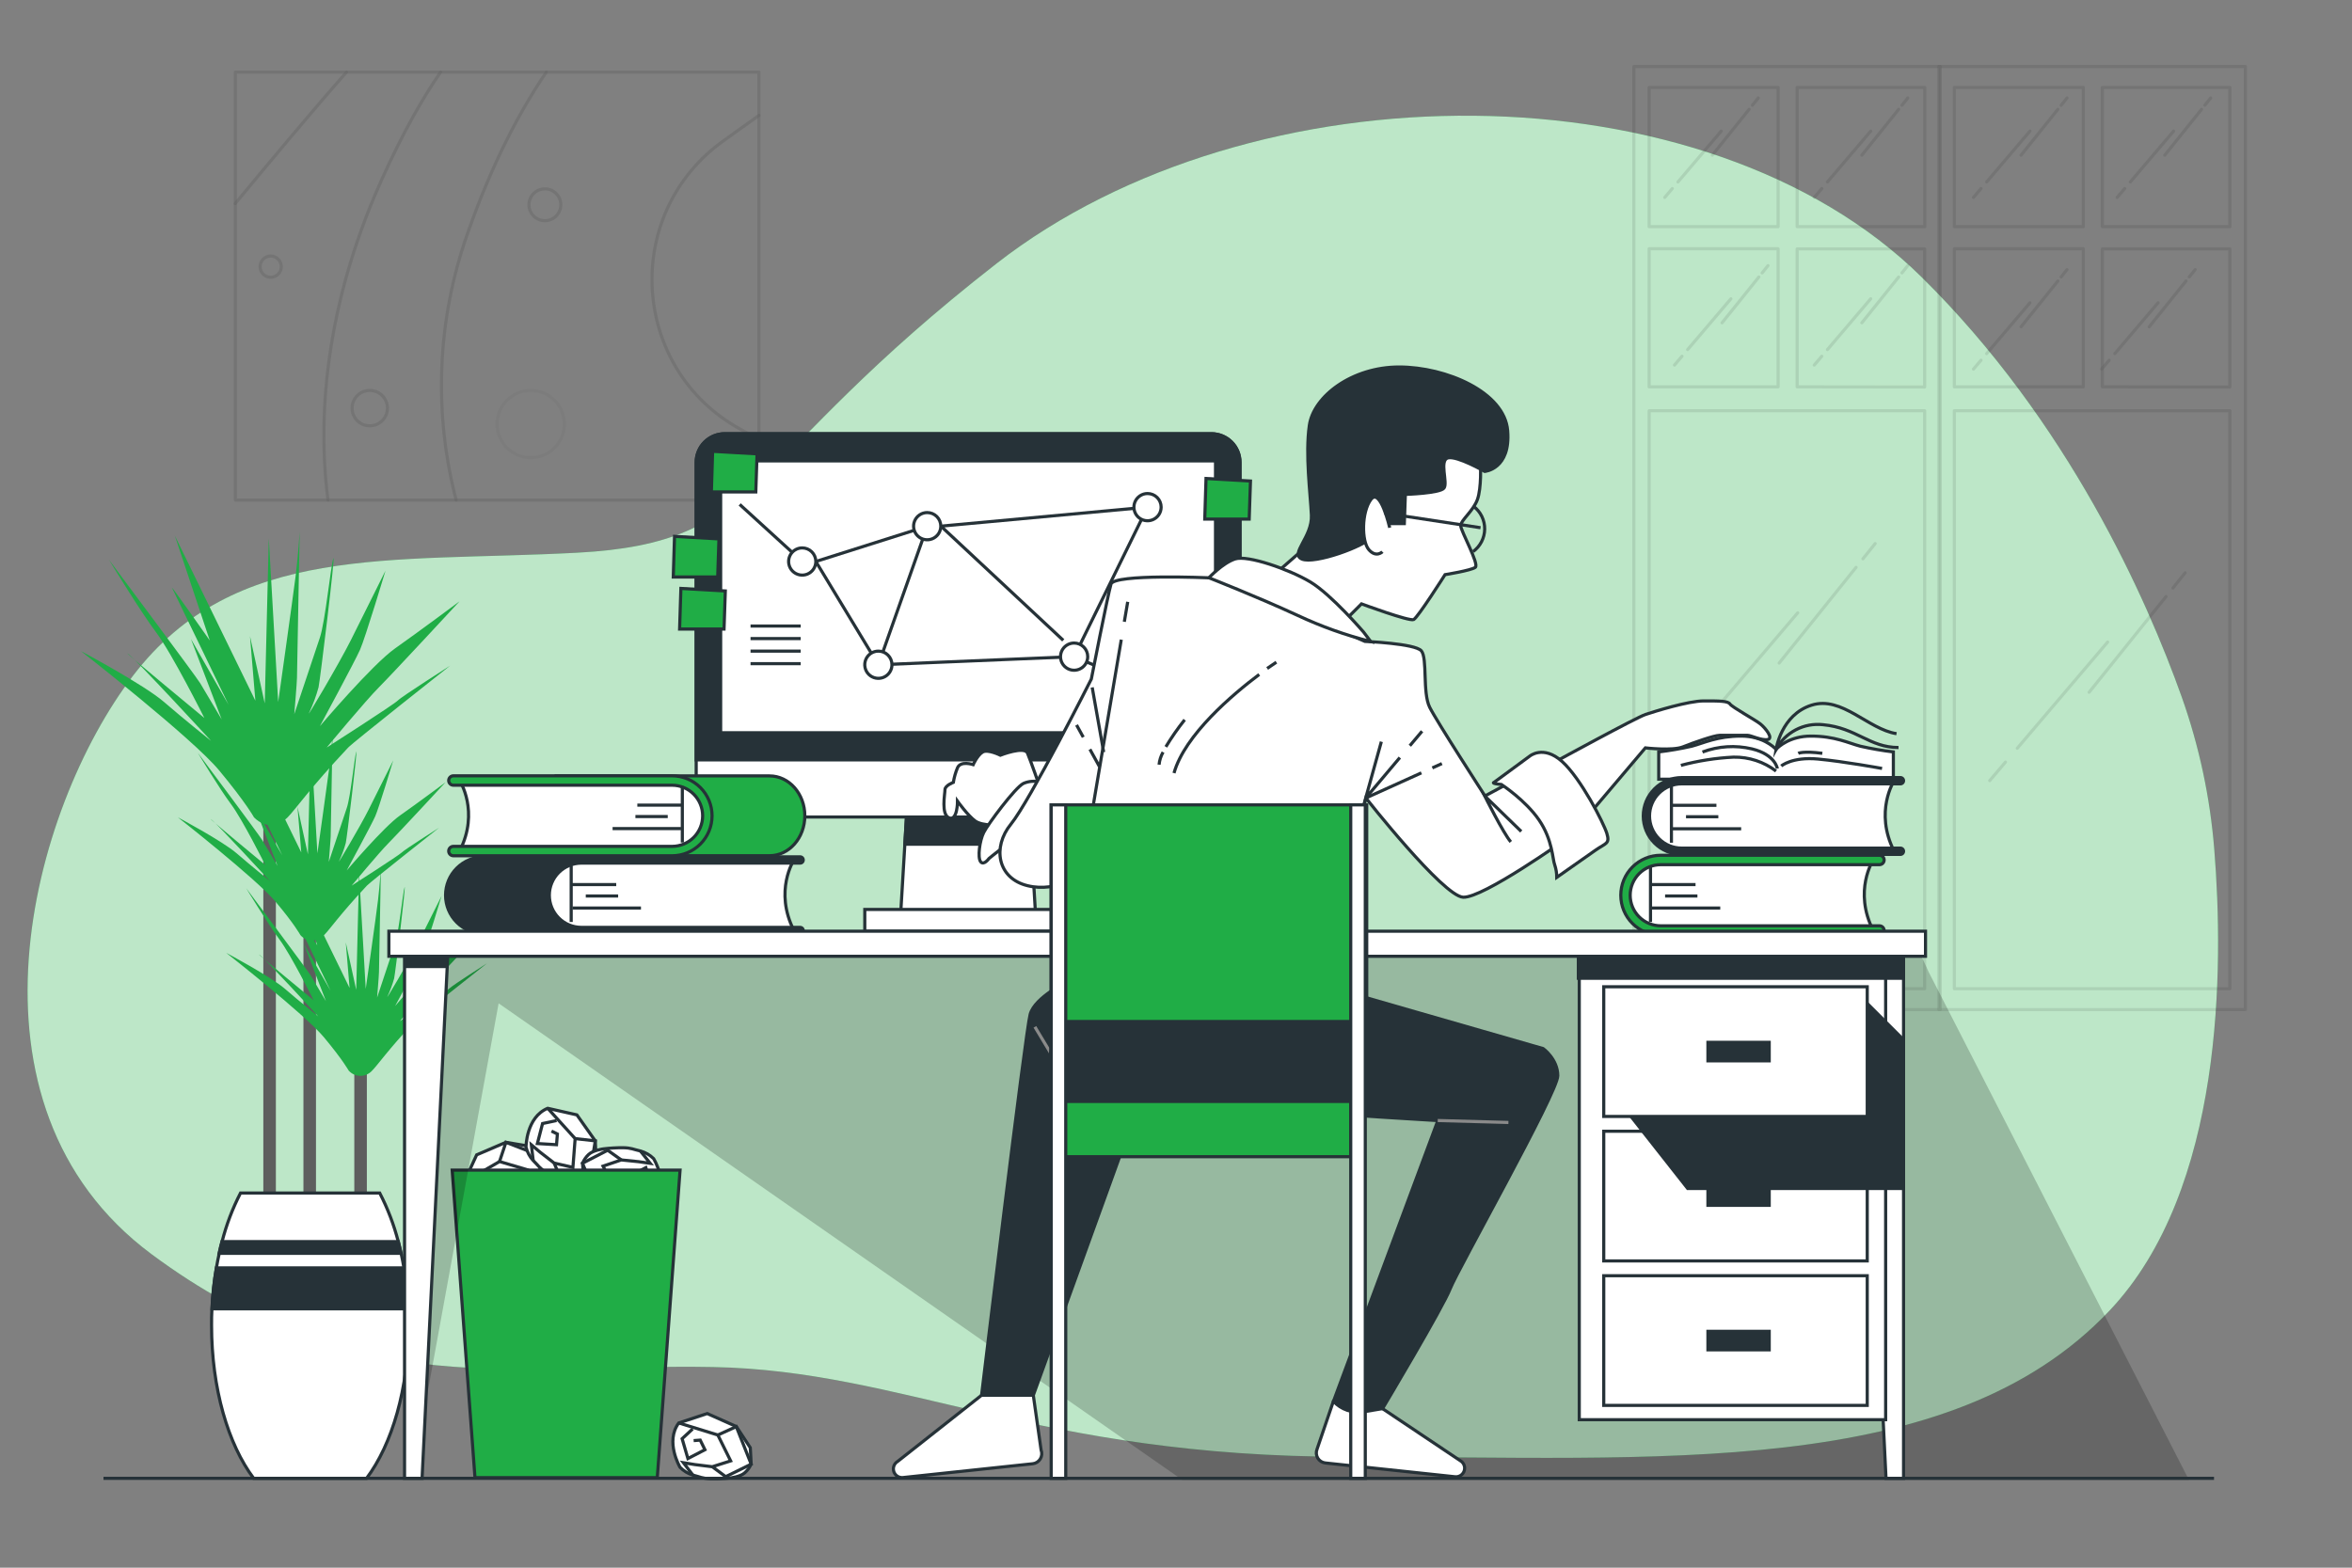 <svg width="750" height="500" viewBox="0 0 750 500" fill="none" xmlns="http://www.w3.org/2000/svg">
<rect x="0" y="0" width="750" height="500" fill="#808080" stroke="none"/>
<path d="M706.09 271C704.77 254.397 701.283 238.039 695.72 222.34C684.54 190.96 659.55 134.47 612.72 88.34C543.89 20.48 399.35 20.48 317.72 84.09C236.09 147.7 244 173.11 184 176.29C124 179.47 74.86 173.11 42.41 215.52C9.96 257.93 -15.76 352.39 48.31 400C112.38 447.61 166.23 434.85 227.31 436C288.39 437.15 330.56 464.63 429.87 464.63C529.18 464.63 621.56 472.08 672.69 418C709.17 379.44 709.11 308.49 706.09 271Z" fill="#20AD46"/>
<path opacity="0.7" d="M706.09 271C704.77 254.397 701.283 238.039 695.72 222.34C684.54 190.96 659.55 134.47 612.72 88.34C543.89 20.48 399.35 20.48 317.72 84.09C236.09 147.7 244 173.11 184 176.29C124 179.47 74.86 173.11 42.41 215.52C9.96 257.93 -15.76 352.39 48.31 400C112.38 447.61 166.23 434.85 227.31 436C288.39 437.15 330.56 464.63 429.87 464.63C529.18 464.63 621.56 472.08 672.69 418C709.17 379.44 709.11 308.49 706.09 271Z" fill="white"/>
<g opacity="0.3">
<path opacity="0.3" d="M521 21.21V322H618.7V21.21H521ZM613.78 27.9V72.29H573.07V27.9H613.78ZM567 27.9V72.29H525.87V27.9H567ZM525.87 79.33H567V123.38H525.87V79.33ZM613.73 315.33H525.87V131H613.73V315.33ZM573.07 123.38V79.38H613.73V123.43L573.07 123.38Z" stroke="black" stroke-linecap="round" stroke-linejoin="round"/>
<path opacity="0.3" d="M618.27 21.21V322H716V21.21H618.27ZM711.06 27.9V72.29H670.39V27.9H711.06ZM664.32 27.9V72.29H623.19V27.9H664.32ZM623.19 79.33H664.32V123.38H623.19V79.33ZM711.06 315.33H623.19V131H711.06V315.33ZM670.39 123.38V79.38H711.06V123.43L670.39 123.38Z" stroke="black" stroke-linecap="round" stroke-linejoin="round"/>
<path opacity="0.3" d="M591.86 180.95L567.33 211.48" stroke="black" stroke-linecap="round" stroke-linejoin="round"/>
<path opacity="0.3" d="M597.95 173.37L594.05 178.22" stroke="black" stroke-linecap="round" stroke-linejoin="round"/>
<path opacity="0.3" d="M540.66 233.74L535.64 239.65" stroke="black" stroke-linecap="round" stroke-linejoin="round"/>
<path opacity="0.3" d="M573.24 195.46L544.42 229.32" stroke="black" stroke-linecap="round" stroke-linejoin="round"/>
<path opacity="0.3" d="M690.7 190.27L666.17 220.8" stroke="black" stroke-linecap="round" stroke-linejoin="round"/>
<path opacity="0.3" d="M696.79 182.69L692.89 187.55" stroke="black" stroke-linecap="round" stroke-linejoin="round"/>
<path opacity="0.3" d="M639.5 243.06L634.48 248.97" stroke="black" stroke-linecap="round" stroke-linejoin="round"/>
<path opacity="0.3" d="M672.08 204.78L643.26 238.65" stroke="black" stroke-linecap="round" stroke-linejoin="round"/>
<path opacity="0.3" d="M702.03 34.87L690.29 49.49" stroke="black" stroke-linecap="round" stroke-linejoin="round"/>
<path opacity="0.3" d="M704.94 31.25L703.07 33.57" stroke="black" stroke-linecap="round" stroke-linejoin="round"/>
<path opacity="0.3" d="M677.52 60.14L675.12 62.97" stroke="black" stroke-linecap="round" stroke-linejoin="round"/>
<path opacity="0.3" d="M693.11 41.82L679.32 58.03" stroke="black" stroke-linecap="round" stroke-linejoin="round"/>
<path opacity="0.3" d="M656.21 34.87L644.47 49.49" stroke="black" stroke-linecap="round" stroke-linejoin="round"/>
<path opacity="0.3" d="M659.12 31.25L657.26 33.57" stroke="black" stroke-linecap="round" stroke-linejoin="round"/>
<path opacity="0.3" d="M631.7 60.14L629.3 62.97" stroke="black" stroke-linecap="round" stroke-linejoin="round"/>
<path opacity="0.3" d="M647.3 41.82L633.5 58.03" stroke="black" stroke-linecap="round" stroke-linejoin="round"/>
<path opacity="0.3" d="M656.21 89.62L644.47 104.23" stroke="black" stroke-linecap="round" stroke-linejoin="round"/>
<path opacity="0.3" d="M659.12 85.99L657.26 88.32" stroke="black" stroke-linecap="round" stroke-linejoin="round"/>
<path opacity="0.3" d="M631.7 114.89L629.3 117.72" stroke="black" stroke-linecap="round" stroke-linejoin="round"/>
<path opacity="0.3" d="M647.3 96.57L633.5 112.78" stroke="black" stroke-linecap="round" stroke-linejoin="round"/>
<path opacity="0.3" d="M697.07 89.62L685.33 104.23" stroke="black" stroke-linecap="round" stroke-linejoin="round"/>
<path opacity="0.3" d="M699.99 85.99L698.12 88.32" stroke="black" stroke-linecap="round" stroke-linejoin="round"/>
<path opacity="0.3" d="M672.57 114.89L670.16 117.72" stroke="black" stroke-linecap="round" stroke-linejoin="round"/>
<path opacity="0.3" d="M688.16 96.57L674.37 112.78" stroke="black" stroke-linecap="round" stroke-linejoin="round"/>
<path opacity="0.3" d="M605.44 34.87L593.7 49.49" stroke="black" stroke-linecap="round" stroke-linejoin="round"/>
<path opacity="0.3" d="M608.35 31.25L606.49 33.57" stroke="black" stroke-linecap="round" stroke-linejoin="round"/>
<path opacity="0.3" d="M580.93 60.14L578.53 62.97" stroke="black" stroke-linecap="round" stroke-linejoin="round"/>
<path opacity="0.3" d="M596.53 41.82L582.73 58.03" stroke="black" stroke-linecap="round" stroke-linejoin="round"/>
<path opacity="0.3" d="M605.44 88.35L593.7 102.96" stroke="black" stroke-linecap="round" stroke-linejoin="round"/>
<path opacity="0.3" d="M608.35 84.72L606.49 87.04" stroke="black" stroke-linecap="round" stroke-linejoin="round"/>
<path opacity="0.3" d="M580.93 113.62L578.53 116.44" stroke="black" stroke-linecap="round" stroke-linejoin="round"/>
<path opacity="0.3" d="M596.53 95.29L582.73 111.5" stroke="black" stroke-linecap="round" stroke-linejoin="round"/>
<path opacity="0.3" d="M560.86 88.35L549.12 102.96" stroke="black" stroke-linecap="round" stroke-linejoin="round"/>
<path opacity="0.3" d="M563.77 84.72L561.91 87.04" stroke="black" stroke-linecap="round" stroke-linejoin="round"/>
<path opacity="0.3" d="M536.35 113.62L533.95 116.44" stroke="black" stroke-linecap="round" stroke-linejoin="round"/>
<path opacity="0.3" d="M551.95 95.29L538.15 111.5" stroke="black" stroke-linecap="round" stroke-linejoin="round"/>
<path opacity="0.3" d="M557.76 34.87L546.02 49.49" stroke="black" stroke-linecap="round" stroke-linejoin="round"/>
<path opacity="0.3" d="M560.68 31.25L558.81 33.57" stroke="black" stroke-linecap="round" stroke-linejoin="round"/>
<path opacity="0.3" d="M533.26 60.14L530.85 62.97" stroke="black" stroke-linecap="round" stroke-linejoin="round"/>
<path opacity="0.3" d="M548.85 41.82L535.06 58.03" stroke="black" stroke-linecap="round" stroke-linejoin="round"/>
</g>
<g opacity="0.3">
<path opacity="0.3" d="M242 23H75.04V159.5H242V23Z" stroke="black" stroke-linecap="round" stroke-linejoin="round"/>
<g opacity="0.3">
<path opacity="0.3" d="M169.24 145.97C175.161 145.97 179.96 141.171 179.96 135.25C179.96 129.33 175.161 124.53 169.24 124.53C163.32 124.53 158.52 129.33 158.52 135.25C158.52 141.171 163.32 145.97 169.24 145.97Z" stroke="black" stroke-linecap="round" stroke-linejoin="round"/>
</g>
<path opacity="0.3" d="M178.83 65.3C178.832 66.305 178.536 67.288 177.979 68.125C177.422 68.962 176.629 69.614 175.701 70C174.773 70.386 173.751 70.489 172.765 70.294C171.779 70.099 170.873 69.616 170.161 68.906C169.45 68.196 168.965 67.29 168.768 66.305C168.571 65.319 168.671 64.297 169.056 63.368C169.44 62.439 170.091 61.645 170.927 61.087C171.762 60.528 172.745 60.23 173.75 60.23C175.095 60.23 176.386 60.764 177.338 61.714C178.291 62.665 178.827 63.954 178.83 65.3V65.3Z" stroke="black" stroke-linecap="round" stroke-linejoin="round"/>
<path opacity="0.3" d="M86.32 88.43C88.187 88.43 89.7 86.917 89.7 85.05C89.7 83.183 88.187 81.67 86.32 81.67C84.453 81.67 82.94 83.183 82.94 85.05C82.94 86.917 84.453 88.43 86.32 88.43Z" stroke="black" stroke-linecap="round" stroke-linejoin="round"/>
<path opacity="0.3" d="M117.91 135.81C121.025 135.81 123.55 133.285 123.55 130.17C123.55 127.055 121.025 124.53 117.91 124.53C114.795 124.53 112.27 127.055 112.27 130.17C112.27 133.285 114.795 135.81 117.91 135.81Z" stroke="black" stroke-linecap="round" stroke-linejoin="round"/>
<path opacity="0.3" d="M242 140.15L236.14 136.93C200.94 117.59 198.08 68.1 230.82 44.82L242 36.82" stroke="black" stroke-linecap="round" stroke-linejoin="round"/>
<path opacity="0.3" d="M145.46 159.5C138.146 131.409 139.417 101.771 149.11 74.41C156.94 52 165.84 35.3 174.22 23" stroke="black" stroke-linecap="round" stroke-linejoin="round"/>
<path opacity="0.3" d="M104.59 159.5C101.91 139.25 101.53 102.13 121.72 57.29C128.32 42.61 134.65 31.47 140.49 23" stroke="black" stroke-linecap="round" stroke-linejoin="round"/>
<path opacity="0.3" d="M75 64.94C85 52.85 98.79 36.29 110.5 23" stroke="black" stroke-linecap="round" stroke-linejoin="round"/>
</g>
<path d="M98.76 386.64V283.81" stroke="#5E5E5E" stroke-width="4" stroke-miterlimit="10"/>
<path d="M85.97 388.71V246.7" stroke="#5E5E5E" stroke-width="4" stroke-miterlimit="10"/>
<path d="M114.98 389.41V339.53" stroke="#5E5E5E" stroke-width="4" stroke-miterlimit="10"/>
<path d="M81 260.7C81 260.7 78.43 256 69.87 245.7C61.31 235.4 25.8 207.65 25.8 207.65C25.8 207.65 45.91 218.35 52.33 223.91C58.75 229.47 67.33 236.32 67.33 236.32C67.33 236.32 43.33 210.22 40.8 208.5C38.27 206.78 65.17 229 65.17 229C65.17 229 54.9 208.5 49.76 201.66C44.62 194.82 34.76 178.55 34.76 178.55C34.76 178.55 62.57 215.78 63.85 217.92C65.13 220.06 70.7 229.47 70.7 229.47L60.89 203.8L72.89 224.8C72.89 224.8 55.77 189.29 54.89 187.58C54.01 185.87 66.89 204.27 66.89 204.27L55.75 170.85L81.43 223.48L79.72 202.94L84.42 224.34L85.71 171.71L88.71 223.91C88.71 223.91 93.42 190.53 94.27 183.69C95.12 176.85 95.56 169.57 95.56 169.57C95.56 169.57 94.7 214.92 94.7 216.21C94.7 217.5 93.84 227.76 93.84 227.76L102 203.37C103.72 198.24 105.43 180.69 106.28 178.13C107.13 175.57 102 217.49 101.58 219.2C100.819 221.992 99.815 224.712 98.58 227.33C97.3 229.9 107.99 211.93 111.85 204.23L122.93 182C122.93 182 116.51 203.39 114.8 207.24C113.09 211.09 102 231.61 102 231.61C102 231.61 118.69 211.93 126 206.79C133.31 201.65 146.54 191.79 146.54 191.79C146.54 191.79 125.15 214.89 120.87 219.17C116.59 223.45 104.18 238.42 104.18 238.42C104.18 238.42 125.58 224.73 126.86 223.42C128.14 222.11 143.55 212.3 143.55 212.3C143.55 212.3 112.41 236.89 111 238.45C98.54 251.72 94.26 258.14 91.7 260.7C89.14 263.26 84.85 264.55 81 260.7Z" fill="#20AD46"/>
<path d="M95.77 298.21C95.77 298.21 94 294.88 87.9 287.62C81.8 280.36 56.72 260.68 56.72 260.68C56.72 260.68 70.95 268.25 75.49 272.18C80.03 276.11 86.08 281 86.08 281C86.08 281 69.08 262.54 67.32 261.33C65.56 260.12 84.57 275.86 84.57 275.86C84.57 275.86 77.3 261.33 73.67 256.49C70.04 251.65 63.08 240.1 63.08 240.1C63.08 240.1 82.75 266.43 83.66 268C84.57 269.57 88.5 276.17 88.5 276.17L81.5 258.01L90 272.79C90 272.79 77.91 247.67 77.3 246.46C76.69 245.25 85.78 258.26 85.78 258.26L77.91 234.66L96.07 271.88L94.86 257.35L98.19 272.49L99.09 235.26L101.21 272.18C101.21 272.18 104.54 248.58 105.15 243.74C105.76 238.9 106.06 233.74 106.06 233.74C106.06 233.74 105.45 265.82 105.45 266.74C105.45 267.66 104.84 274.91 104.84 274.91L110.59 257.66C111.81 254.03 113.02 241.66 113.59 239.8C114.16 237.94 110.59 267.64 110.26 268.86C109.726 270.836 109.016 272.76 108.14 274.61C107.24 276.42 114.8 263.71 117.53 258.26L125.39 242.53C125.39 242.53 120.85 257.66 119.64 260.38C118.43 263.1 110.56 277.63 110.56 277.63C110.56 277.63 122.37 263.71 127.56 260.08C132.75 256.45 142.09 249.49 142.09 249.49C142.09 249.49 126.96 265.83 123.93 268.86C120.9 271.89 112.13 282.47 112.13 282.47C112.13 282.47 127.26 272.79 128.13 271.88C129 270.97 140 264 140 264C140 264 118 281.36 117 282.46C108.22 291.85 105.2 296.39 103.38 298.2C102.911 298.751 102.329 299.194 101.672 299.498C101.016 299.802 100.301 299.96 99.577 299.961C98.854 299.962 98.139 299.806 97.481 299.504C96.824 299.201 96.24 298.76 95.77 298.21V298.21Z" fill="#20AD46"/>
<path d="M111.17 341.43C111.17 341.43 109.35 338.1 103.3 330.83C97.25 323.56 72.13 303.9 72.13 303.9C72.13 303.9 86.35 311.46 90.89 315.4C95.43 319.34 101.48 324.18 101.48 324.18C101.48 324.18 84.54 305.71 82.72 304.5C80.9 303.29 100 319 100 319C100 319 92.74 304.47 89.11 299.63C85.48 294.79 78.51 283.29 78.51 283.29C78.51 283.29 98.18 309.62 99.09 311.13C100 312.64 103.93 319.3 103.93 319.3L96.93 301.14L105.42 316C105.42 316 93.31 290.88 92.71 289.67C92.11 288.46 101.18 301.48 101.18 301.48L93.31 277.87L111.47 315.1L110.26 300.57L113.59 315.7L114.5 278.48L116.62 315.4C116.62 315.4 120 291.79 120.55 287C121.1 282.21 121.46 277 121.46 277C121.46 277 120.85 309.08 120.85 310C120.85 310.92 120.25 318.17 120.25 318.17L126 300.87C127.21 297.24 128.42 284.87 129 283.02C129.58 281.17 126 310.86 125.68 312.07C125.137 314.043 124.428 315.967 123.56 317.82C122.65 319.64 130.22 306.93 132.94 301.48C135.66 296.03 140.81 285.74 140.81 285.74C140.81 285.74 136.27 300.87 135.06 303.6C133.85 306.33 126 320.85 126 320.85C126 320.85 137.8 306.93 142.95 303.29C148.1 299.65 157.47 292.7 157.47 292.7C157.47 292.7 142.34 309 139.31 312.07C136.28 315.14 127.51 325.69 127.51 325.69C127.51 325.69 142.64 316 143.51 315.1C144.38 314.2 155.31 307.23 155.31 307.23C155.31 307.23 133.31 324.58 132.31 325.69C123.54 335.07 120.51 339.61 118.69 341.43C118.221 341.965 117.643 342.394 116.994 342.688C116.346 342.982 115.642 343.134 114.93 343.134C114.218 343.134 113.514 342.982 112.866 342.688C112.218 342.394 111.639 341.965 111.17 341.43V341.43Z" fill="#20AD46"/>
<path d="M130.32 422.69C130.32 442.89 125.01 460.69 116.89 471.5H80.89C72.78 460.73 67.46 442.89 67.46 422.69C67.46 420.92 67.46 419.17 67.58 417.45C67.788 413.075 68.262 408.717 69 404.4C69.27 402.82 69.57 401.26 69.91 399.74C70.19 398.47 70.48 397.24 70.81 396.01C72.179 390.633 74.155 385.43 76.7 380.5H121.08C123.631 385.427 125.617 390.627 127 396C127.33 397.23 127.63 398.46 127.91 399.73C128.24 401.25 128.54 402.81 128.81 404.39C129.538 408.708 130.002 413.066 130.2 417.44C130.28 419.17 130.32 420.92 130.32 422.69Z" fill="white" stroke="#263238" stroke-miterlimit="10"/>
<path d="M127 396H70.77C70.44 397.23 70.15 398.46 69.87 399.73H127.87C127.63 398.47 127.33 397.24 127 396ZM128.81 404.39H69C68.272 408.708 67.808 413.066 67.61 417.44H130.2C130.002 413.069 129.538 408.714 128.81 404.4V404.39Z" fill="#263238" stroke="#263238" stroke-miterlimit="10"/>
<path d="M148 377L152 368.33L161.33 364.33L169.33 365.67L173.33 369C173.789 370.049 174.018 371.185 174 372.33C174 374.33 172 377 172 377C170.762 378.636 169.426 380.195 168 381.67C166 383.67 165.33 383.67 163.33 385C161.917 385.837 160.312 386.295 158.67 386.33C158.67 386.33 149.33 384.33 148 377Z" fill="white" stroke="#263238" stroke-miterlimit="10"/>
<path d="M148 377L159.29 370.46L168.12 373.08L165.5 378.64L161.25 382.24L158.31 384.53L163.33 385" stroke="#263238" stroke-miterlimit="10"/>
<path d="M159.29 370.46L161.33 364.33L173.33 369L170.74 377.66L165.5 378.64" stroke="#263238" stroke-miterlimit="10"/>
<path d="M152.41 375.04V379.63L158.31 382.57L159.94 376.68L156.67 375.7L155.36 377.33" stroke="#263238" stroke-miterlimit="10"/>
<path d="M174.65 353.48L183.96 355.58L189.82 363.87L190.19 371.97L187.77 376.58C186.836 377.244 185.773 377.704 184.65 377.93C182.65 378.35 179.65 376.93 179.65 376.93C177.792 376.06 175.989 375.078 174.25 373.99C171.87 372.45 171.73 371.8 170.01 370.13C168.895 368.919 168.11 367.442 167.73 365.84C167.73 365.84 167.76 356.31 174.65 353.48Z" fill="white" stroke="#263238" stroke-miterlimit="10"/>
<path d="M174.65 353.48L183.4 363.15L182.69 372.34L176.7 370.94L172.29 367.53L169.44 365.13L170.03 370.14" stroke="#263238" stroke-miterlimit="10"/>
<path d="M183.4 363.15L189.82 363.87L187.77 376.58L178.76 375.86L176.7 370.94" stroke="#263238" stroke-miterlimit="10"/>
<path d="M177.49 357.39L173.01 358.34L171.36 364.72L177.46 365.09L177.74 361.68L175.86 360.75" stroke="#263238" stroke-miterlimit="10"/>
<path d="M216.44 453.84L225.51 450.84L234.79 454.97L239.25 461.74L239.53 466.94C239.066 467.991 238.384 468.932 237.53 469.7C236.07 471.06 232.75 471.4 232.75 471.4C230.71 471.605 228.66 471.685 226.61 471.64C223.78 471.53 223.33 471.05 220.99 470.48C219.415 470.011 217.986 469.147 216.84 467.97C216.84 467.97 212 459.8 216.44 453.84Z" fill="white" stroke="#263238" stroke-miterlimit="10"/>
<path d="M216.44 453.84L228.9 457.68L232.99 465.94L227.13 467.8L221.6 467.12L217.92 466.52L220.99 470.52" stroke="#263238" stroke-miterlimit="10"/>
<path d="M228.9 457.68L234.79 455.01L239.53 466.98L231.41 470.97L227.13 467.8" stroke="#263238" stroke-miterlimit="10"/>
<path d="M220.87 455.75L217.51 458.86L219.36 465.19L224.79 462.38L223.28 459.31L221.19 459.47" stroke="#263238" stroke-miterlimit="10"/>
<path d="M209.09 383.69L200.09 386.83L190.73 382.89L186.14 376.2L185.76 371.01C186.199 369.954 186.857 369.003 187.69 368.22C189.13 366.83 192.44 366.42 192.44 366.42C194.477 366.172 196.528 366.049 198.58 366.05C201.41 366.1 201.87 366.58 204.22 367.1C205.805 367.536 207.252 368.373 208.42 369.53C208.42 369.53 213.44 377.63 209.09 383.69Z" fill="white" stroke="#263238" stroke-miterlimit="10"/>
<path d="M209.09 383.69L196.54 380.1L192.29 371.93L198.12 369.95L203.66 370.51L207.35 371.04L204.2 367.1" stroke="#263238" stroke-miterlimit="10"/>
<path d="M196.54 380.1L190.71 382.89L185.74 371.01L193.77 366.86L198.12 369.95" stroke="#263238" stroke-miterlimit="10"/>
<path d="M204.61 381.87L207.91 378.69L205.94 372.4L200.56 375.31L202.13 378.35L204.22 378.16" stroke="#263238" stroke-miterlimit="10"/>
<path d="M216.86 373.2H144.19L151.46 471.29H209.59L216.86 373.2Z" fill="#20AD46" stroke="#263238" stroke-miterlimit="10"/>
<path d="M330.38 294.39H287.03L288.54 269.25L289.63 251.05H327.77L328.87 269.25L330.38 294.39Z" fill="white" stroke="#263238" stroke-miterlimit="10"/>
<path d="M328.87 269.25H288.54L289.63 251.05H327.77L328.87 269.25Z" fill="#263238" stroke="#263238" stroke-miterlimit="10"/>
<path d="M341.65 290.06H275.76V297H341.65V290.06Z" fill="white" stroke="#263238" stroke-miterlimit="10"/>
<path d="M231.1 138.33H386.3C388.713 138.33 391.028 139.289 392.735 140.995C394.441 142.702 395.4 145.017 395.4 147.43V252.78C395.4 254.849 394.578 256.833 393.115 258.295C391.653 259.758 389.669 260.58 387.6 260.58H229.8C227.731 260.58 225.747 259.758 224.285 258.295C222.822 256.833 222 254.849 222 252.78V147.44C221.999 146.244 222.233 145.06 222.69 143.955C223.147 142.849 223.817 141.845 224.662 140.999C225.507 140.153 226.511 139.482 227.615 139.024C228.72 138.566 229.904 138.33 231.1 138.33V138.33Z" fill="white" stroke="#263238" stroke-miterlimit="10"/>
<path d="M231.1 138.33H386.3C388.713 138.33 391.028 139.289 392.735 140.995C394.441 142.702 395.4 145.017 395.4 147.43V242.37H222V147.44C221.999 146.244 222.233 145.06 222.69 143.955C223.147 142.849 223.817 141.845 224.662 140.999C225.507 140.153 226.511 139.482 227.615 139.024C228.72 138.566 229.904 138.33 231.1 138.33V138.33Z" fill="#263238" stroke="#263238" stroke-miterlimit="10"/>
<path d="M387.6 147H229.8V233.7H387.6V147Z" fill="white" stroke="#263238" stroke-miterlimit="10"/>
<path d="M239.33 199.67H255.33" stroke="#263238" stroke-miterlimit="10"/>
<path d="M239.33 203.67H255.33" stroke="#263238" stroke-miterlimit="10"/>
<path d="M239.33 207.67H255.33" stroke="#263238" stroke-miterlimit="10"/>
<path d="M239.33 211.67H255.33" stroke="#263238" stroke-miterlimit="10"/>
<path d="M255.81 179.08L235.87 160.88" stroke="#263238" stroke-miterlimit="10"/>
<path d="M280.09 212.03L260.15 179.08L295.7 167.81L280.09 212.03ZM280.09 212.03L342.52 209.43L365.93 161.74L300.03 167.81L339.05 204.23" stroke="#263238" stroke-miterlimit="10"/>
<path d="M342.52 209.43L377.2 224.17" stroke="#263238" stroke-miterlimit="10"/>
<path d="M260.15 179.08C260.152 179.939 259.899 180.779 259.423 181.494C258.947 182.209 258.27 182.767 257.478 183.097C256.685 183.427 255.812 183.514 254.969 183.348C254.127 183.181 253.352 182.769 252.744 182.162C252.136 181.556 251.722 180.783 251.554 179.94C251.386 179.098 251.471 178.225 251.799 177.431C252.127 176.638 252.684 175.959 253.398 175.482C254.111 175.005 254.951 174.75 255.81 174.75C256.959 174.75 258.061 175.206 258.875 176.018C259.689 176.829 260.147 177.931 260.15 179.08V179.08Z" fill="white" stroke="#263238" stroke-miterlimit="10"/>
<path d="M346.85 209.43C346.85 210.289 346.595 211.128 346.118 211.842C345.64 212.556 344.962 213.112 344.168 213.441C343.375 213.769 342.502 213.854 341.66 213.686C340.817 213.518 340.044 213.103 339.438 212.495C338.831 211.887 338.418 211.113 338.252 210.271C338.086 209.428 338.173 208.555 338.503 207.762C338.833 206.969 339.391 206.292 340.106 205.817C340.821 205.341 341.661 205.088 342.52 205.09C343.669 205.093 344.771 205.551 345.582 206.365C346.394 207.178 346.85 208.281 346.85 209.43Z" fill="white" stroke="#263238" stroke-miterlimit="10"/>
<path d="M300 167.81C300.002 168.669 299.749 169.51 299.273 170.225C298.796 170.94 298.119 171.498 297.325 171.828C296.532 172.157 295.658 172.244 294.816 172.077C293.973 171.91 293.199 171.496 292.591 170.889C291.983 170.281 291.57 169.507 291.403 168.664C291.236 167.821 291.322 166.948 291.652 166.155C291.982 165.361 292.54 164.683 293.255 164.207C293.97 163.731 294.811 163.478 295.67 163.48C296.818 163.48 297.92 163.936 298.732 164.748C299.544 165.56 300 166.662 300 167.81Z" fill="white" stroke="#263238" stroke-miterlimit="10"/>
<path d="M370.26 161.74C370.262 162.599 370.009 163.44 369.533 164.155C369.057 164.87 368.379 165.428 367.586 165.758C366.792 166.087 365.919 166.174 365.076 166.007C364.233 165.84 363.459 165.426 362.851 164.819C362.244 164.211 361.83 163.437 361.663 162.594C361.496 161.751 361.583 160.878 361.912 160.085C362.242 159.291 362.8 158.613 363.515 158.137C364.23 157.661 365.071 157.408 365.93 157.41C367.078 157.41 368.18 157.866 368.992 158.678C369.804 159.49 370.26 160.592 370.26 161.74V161.74Z" fill="white" stroke="#263238" stroke-miterlimit="10"/>
<path d="M284.43 212C284.432 212.859 284.179 213.699 283.703 214.414C283.228 215.129 282.551 215.687 281.758 216.017C280.965 216.347 280.092 216.434 279.249 216.268C278.407 216.102 277.633 215.689 277.025 215.082C276.417 214.476 276.002 213.703 275.834 212.86C275.666 212.018 275.751 211.145 276.079 210.352C276.408 209.558 276.964 208.879 277.678 208.402C278.392 207.925 279.231 207.67 280.09 207.67C281.239 207.67 282.342 208.126 283.155 208.938C283.969 209.749 284.427 210.851 284.43 212V212Z" fill="white" stroke="#263238" stroke-miterlimit="10"/>
<path d="M227.24 143.94L226.84 156.9H241.01L241.41 144.75L227.24 143.94Z" fill="#20AD46" stroke="#263238" stroke-miterlimit="10"/>
<path d="M384.57 152.61L384.17 165.56H398.34L398.75 153.42L384.57 152.61Z" fill="#20AD46" stroke="#263238" stroke-miterlimit="10"/>
<path d="M215.09 171.07L214.69 184.03H228.86L229.26 171.88L215.09 171.07Z" fill="#20AD46" stroke="#263238" stroke-miterlimit="10"/>
<path d="M217.12 187.67L216.71 200.63H230.88L231.29 188.48L217.12 187.67Z" fill="#20AD46" stroke="#263238" stroke-miterlimit="10"/>
<path d="M222.08 274.28H154.33C151.346 274.28 148.485 275.465 146.375 277.575C144.265 279.685 143.08 282.546 143.08 285.53C143.08 288.514 144.265 291.375 146.375 293.485C148.485 295.595 151.346 296.78 154.33 296.78H222.08C215.66 284.13 222.08 274.28 222.08 274.28Z" fill="#263238" stroke="#263238" stroke-width="3" stroke-miterlimit="10"/>
<path d="M253.17 274.28H185.42C182.436 274.28 179.575 275.465 177.465 277.575C175.355 279.685 174.17 282.546 174.17 285.53C174.17 288.514 175.355 291.375 177.465 293.485C179.575 295.595 182.436 296.78 185.42 296.78H253.17C246.74 284.13 253.17 274.28 253.17 274.28Z" fill="white" stroke="#263238" stroke-miterlimit="10"/>
<path d="M255.14 298.28H185.42C182.039 298.28 178.796 296.937 176.405 294.546C174.013 292.155 172.67 288.912 172.67 285.53C172.67 282.149 174.013 278.905 176.405 276.514C178.796 274.123 182.039 272.78 185.42 272.78H255.14C255.538 272.78 255.92 272.938 256.201 273.219C256.482 273.501 256.64 273.882 256.64 274.28C256.64 274.678 256.482 275.059 256.201 275.341C255.92 275.622 255.538 275.78 255.14 275.78H185.42C182.834 275.78 180.354 276.807 178.526 278.636C176.697 280.464 175.67 282.944 175.67 285.53C175.67 288.116 176.697 290.596 178.526 292.424C180.354 294.253 182.834 295.28 185.42 295.28H255.14C255.538 295.28 255.92 295.438 256.201 295.719C256.482 296.001 256.64 296.382 256.64 296.78C256.64 297.178 256.482 297.559 256.201 297.841C255.92 298.122 255.538 298.28 255.14 298.28V298.28Z" fill="#263238"/>
<path d="M182.14 276.06V294.06" stroke="#263238" stroke-miterlimit="10"/>
<path d="M182.14 282.13H196.5" stroke="#263238" stroke-miterlimit="10"/>
<path d="M186.79 285.77H197.11" stroke="#263238" stroke-miterlimit="10"/>
<path d="M182.55 289.61H204.39" stroke="#263238" stroke-miterlimit="10"/>
<path d="M177.64 247.47H245.39C251.61 247.47 256.64 253.17 256.64 260.19C256.64 267.21 251.64 272.92 245.39 272.92H177.64C184.07 258.61 177.64 247.47 177.64 247.47Z" fill="#20AD46" stroke="#263238" stroke-miterlimit="10"/>
<path d="M146.56 248.94H214.31C217.294 248.94 220.155 250.125 222.265 252.235C224.375 254.345 225.56 257.206 225.56 260.19C225.56 263.174 224.375 266.035 222.265 268.145C220.155 270.255 217.294 271.44 214.31 271.44H146.56C153 258.8 146.56 248.94 146.56 248.94Z" fill="white" stroke="#263238" stroke-miterlimit="10"/>
<path d="M144.58 272.94H214.31C217.692 272.94 220.935 271.597 223.326 269.206C225.717 266.815 227.06 263.572 227.06 260.19C227.06 256.808 225.717 253.565 223.326 251.174C220.935 248.783 217.692 247.44 214.31 247.44H144.58C144.182 247.44 143.801 247.598 143.519 247.879C143.238 248.161 143.08 248.542 143.08 248.94C143.08 249.338 143.238 249.719 143.519 250.001C143.801 250.282 144.182 250.44 144.58 250.44H214.31C216.896 250.44 219.376 251.467 221.204 253.296C223.033 255.124 224.06 257.604 224.06 260.19C224.06 262.776 223.033 265.256 221.204 267.084C219.376 268.913 216.896 269.94 214.31 269.94H144.58C144.182 269.94 143.801 270.098 143.519 270.379C143.238 270.661 143.08 271.042 143.08 271.44C143.08 271.838 143.238 272.219 143.519 272.501C143.801 272.782 144.182 272.94 144.58 272.94V272.94Z" fill="#20AD46" stroke="#263238" stroke-miterlimit="10"/>
<path d="M217.58 250.73V268.72" stroke="#263238" stroke-miterlimit="10"/>
<path d="M217.58 256.79H203.23" stroke="#263238" stroke-miterlimit="10"/>
<path d="M212.93 260.43H202.62" stroke="#263238" stroke-miterlimit="10"/>
<path d="M217.18 264.27H195.34" stroke="#263238" stroke-miterlimit="10"/>
<path d="M593.24 238C589.39 237 585.15 234.77 577.46 234.77C570.81 234.77 567.19 238.1 566.34 238.99C565.49 238.1 561.87 234.77 555.22 234.77C547.54 234.77 543.29 236.99 539.45 238C535.977 238.787 532.466 239.395 528.93 239.82V248.52H603.75V239.82C600.218 239.395 596.71 238.788 593.24 238V238Z" fill="white" stroke="#263238" stroke-miterlimit="10"/>
<path d="M566.34 245.93C562.455 242.96 557.679 241.391 552.79 241.48C547.116 241.758 541.487 242.64 536 244.11" stroke="#263238" stroke-miterlimit="10"/>
<path d="M568 244.31C568 244.31 571.44 241.31 579.73 242.09C588.02 242.87 600.15 245.09 600.15 245.09" stroke="#263238" stroke-miterlimit="10"/>
<path d="M573.42 240.27C573.42 240.27 575.04 239.46 581.1 240.27" stroke="#263238" stroke-miterlimit="10"/>
<path d="M566.75 245.12C566.75 245.12 566.14 240.67 558.66 238.85C553.417 237.61 547.924 237.958 542.88 239.85" stroke="#263238" stroke-miterlimit="10"/>
<path d="M604.76 234C595.66 232.58 587.37 221.86 577.67 224.9C567.97 227.94 566.34 239 566.34 239C567.768 236.341 569.961 234.17 572.634 232.769C575.308 231.368 578.34 230.801 581.34 231.14C592.05 232.14 596.1 238.42 605.4 238.42" stroke="#263238" stroke-miterlimit="10"/>
<path d="M604 249H536.25C533.266 249 530.405 250.185 528.295 252.295C526.185 254.405 525 257.266 525 260.25C525 263.234 526.185 266.095 528.295 268.205C530.405 270.315 533.266 271.5 536.25 271.5H604C597.58 258.85 604 249 604 249Z" fill="white" stroke="#263238" stroke-miterlimit="10"/>
<path d="M606 273H536.25C532.868 273 529.625 271.657 527.234 269.266C524.843 266.875 523.5 263.632 523.5 260.25C523.5 256.868 524.843 253.625 527.234 251.234C529.625 248.843 532.868 247.5 536.25 247.5H606C606.398 247.5 606.779 247.658 607.061 247.939C607.342 248.221 607.5 248.602 607.5 249C607.5 249.398 607.342 249.779 607.061 250.061C606.779 250.342 606.398 250.5 606 250.5H536.25C533.664 250.5 531.184 251.527 529.356 253.356C527.527 255.184 526.5 257.664 526.5 260.25C526.5 262.836 527.527 265.316 529.356 267.144C531.184 268.973 533.664 270 536.25 270H606C606.398 270 606.779 270.158 607.061 270.439C607.342 270.721 607.5 271.102 607.5 271.5C607.5 271.898 607.342 272.279 607.061 272.561C606.779 272.842 606.398 273 606 273Z" fill="#263238"/>
<path d="M532.98 250.78V268.78" stroke="#263238" stroke-miterlimit="10"/>
<path d="M532.98 256.85H547.33" stroke="#263238" stroke-miterlimit="10"/>
<path d="M537.63 260.49H547.94" stroke="#263238" stroke-miterlimit="10"/>
<path d="M533.38 264.33H555.22" stroke="#263238" stroke-miterlimit="10"/>
<path d="M597.33 274.28H529.58C526.596 274.28 523.735 275.465 521.625 277.575C519.515 279.685 518.33 282.546 518.33 285.53C518.33 288.514 519.515 291.375 521.625 293.485C523.735 295.595 526.596 296.78 529.58 296.78H597.33C590.91 284.13 597.33 274.28 597.33 274.28Z" fill="white" stroke="#263238" stroke-miterlimit="10"/>
<path d="M599.31 298.28H529.58C526.199 298.28 522.956 296.937 520.564 294.546C518.173 292.155 516.83 288.912 516.83 285.53C516.83 282.149 518.173 278.905 520.564 276.514C522.956 274.123 526.199 272.78 529.58 272.78H599.31C599.708 272.78 600.089 272.938 600.371 273.219C600.652 273.501 600.81 273.882 600.81 274.28C600.81 274.678 600.652 275.059 600.371 275.341C600.089 275.622 599.708 275.78 599.31 275.78H529.58C526.994 275.78 524.514 276.807 522.686 278.636C520.857 280.464 519.83 282.944 519.83 285.53C519.83 288.116 520.857 290.596 522.686 292.424C524.514 294.253 526.994 295.28 529.58 295.28H599.31C599.708 295.28 600.089 295.438 600.371 295.719C600.652 296.001 600.81 296.382 600.81 296.78C600.81 297.178 600.652 297.559 600.371 297.841C600.089 298.122 599.708 298.28 599.31 298.28V298.28Z" fill="#20AD46" stroke="#263238" stroke-miterlimit="10"/>
<path d="M526.31 276.06V294.06" stroke="#263238" stroke-miterlimit="10"/>
<path d="M526.31 282.13H540.67" stroke="#263238" stroke-miterlimit="10"/>
<path d="M530.96 285.77H541.27" stroke="#263238" stroke-miterlimit="10"/>
<path d="M526.71 289.61H548.55" stroke="#263238" stroke-miterlimit="10"/>
<path opacity="0.2" d="M615 309.99L612.1 303.65H606.37H596.22H135.83L132 468L159 320L377 472H607H615H698L615 309.99Z" fill="black"/>
<path d="M601.41 471.5H607V300.38H593L601.41 471.5Z" fill="white" stroke="#263238" stroke-miterlimit="10"/>
<path d="M134.59 471.5H129V300.38H143L134.59 471.5Z" fill="white" stroke="#263238" stroke-miterlimit="10"/>
<path d="M142.82 303.76H128.84V308.77H142.82V303.76Z" fill="#263238"/>
<path d="M601.29 299.08H503.59V452.8H601.29V299.08Z" fill="white" stroke="#263238" stroke-miterlimit="10"/>
<path d="M607 303.65H503.3V312.01H607V303.65Z" fill="#263238" stroke="#263238" stroke-miterlimit="10"/>
<path d="M614 297H124V305H614V297Z" fill="white" stroke="#263238" stroke-miterlimit="10"/>
<path d="M595.42 360.8H511.4V402.16H595.42V360.8Z" fill="white" stroke="#263238" stroke-miterlimit="10"/>
<path d="M564.16 378.52H544.62V384.43H564.16V378.52Z" fill="#263238" stroke="#263238" stroke-miterlimit="10"/>
<path d="M595.42 406.88H511.4V448.24H595.42V406.88Z" fill="white" stroke="#263238" stroke-miterlimit="10"/>
<path d="M564.16 424.61H544.62V430.52H564.16V424.61Z" fill="#263238" stroke="#263238" stroke-miterlimit="10"/>
<path d="M520.23 356.26L538.17 379.06H606.58V331.21L594.62 319.25L520.23 356.26Z" fill="#263238" stroke="#263238" stroke-miterlimit="10"/>
<path d="M595.42 314.72H511.4V356.08H595.42V314.72Z" fill="white" stroke="#263238" stroke-miterlimit="10"/>
<path d="M564.16 332.44H544.62V338.35H564.16V332.44Z" fill="#263238" stroke="#263238" stroke-miterlimit="10"/>
<path d="M440.82 449.25L465.68 465.89C466.094 466.135 466.437 466.483 466.675 466.9C466.914 467.317 467.039 467.789 467.04 468.27V468.27C467.038 468.655 466.955 469.035 466.798 469.386C466.64 469.737 466.41 470.051 466.124 470.308C465.838 470.565 465.501 470.759 465.135 470.878C464.769 470.998 464.383 471.039 464 471L422.63 466.6C422.135 466.548 421.66 466.383 421.24 466.117C420.82 465.851 420.467 465.491 420.209 465.066C419.952 464.641 419.796 464.161 419.754 463.666C419.713 463.17 419.787 462.672 419.97 462.21L425.19 446.9L440.82 449.25Z" fill="white" stroke="#263238" stroke-miterlimit="10"/>
<path d="M313 445L286.24 466.11C285.826 466.357 285.483 466.707 285.245 467.126C285.007 467.545 284.881 468.018 284.88 468.5V468.5C284.881 468.888 284.963 469.271 285.121 469.625C285.279 469.979 285.51 470.296 285.798 470.555C286.087 470.815 286.426 471.01 286.795 471.13C287.164 471.25 287.554 471.291 287.94 471.25L329.31 466.85C329.804 466.796 330.278 466.629 330.697 466.363C331.116 466.096 331.468 465.737 331.726 465.313C331.984 464.888 332.142 464.411 332.185 463.916C332.229 463.421 332.159 462.923 331.98 462.46L329.5 445H313Z" fill="white" stroke="#263238" stroke-miterlimit="10"/>
<path d="M331.64 251.2C331.64 251.2 328.64 242.54 327.64 240.2C326.64 237.86 318.99 240.87 318.99 240.87C318.99 240.87 314.99 238.87 313.33 239.87C311.67 240.87 310.33 243.87 310.33 243.87C310.33 243.87 306.33 242.54 305.33 244.87C304.706 246.366 304.259 247.93 304 249.53C304 249.53 301.33 250.53 301.33 251.86C301.33 253.19 300 259.86 302.67 260.86C305.34 261.86 305.33 255.53 305.33 255.53C305.33 255.53 308.66 260.19 310.99 261.86C313.32 263.53 319.31 263.19 319.31 263.19L331.64 251.2Z" fill="white" stroke="#263238" stroke-miterlimit="10"/>
<path d="M332 249.53C330.133 248.966 328.126 249.086 326.34 249.87C323.68 251.2 315.02 262.87 313.69 265.51C312.36 268.15 311.69 273.51 312.69 274.83C313.69 276.15 315.35 273.83 315.35 273.83C315.35 273.83 317.35 272.17 318.68 271.17C321.329 269.521 324.268 268.391 327.34 267.84C331 267.18 338.34 255.19 338.34 255.19L337.68 252.53L332 249.53Z" fill="white" stroke="#263238" stroke-miterlimit="10"/>
<path d="M496.07 242.88C496.07 242.88 521.7 228.88 524.7 227.88C527.7 226.88 538.35 223.55 543.34 223.55C548.33 223.55 550.99 223.55 551.66 224.55C552.33 225.55 559.66 229.55 561.31 230.87C562.96 232.19 565.64 235.53 563.64 235.87C561.64 236.21 558.32 234.53 557.32 234.53H548.32C546.66 234.53 540 236.86 536.67 238.2C533.34 239.54 524.67 238.53 524.67 238.53L506.03 260.53L496.07 242.88Z" fill="white" stroke="#263238" stroke-miterlimit="10"/>
<path d="M340.5 313C340.5 313 330 318 328.5 323.5C327 329 313 445 313 445H329.5L365.5 345.5C365.5 345.5 354 309.5 340.5 313Z" fill="#263238" stroke="#263238" stroke-miterlimit="10"/>
<path d="M334.96 335.75L330 327.5" stroke="#8A8A8A" stroke-miterlimit="10"/>
<path d="M341.29 299.46C341.29 299.46 335 331.75 335 335.75C335 339.75 344.32 348.39 349.32 349.75C354.32 351.11 458.5 357.4 458.5 357.4L425.21 446.94C426.423 448.243 427.937 449.228 429.62 449.808C431.302 450.389 433.102 450.547 434.86 450.27L440.86 449.27C440.86 449.27 460.12 417 462.45 411C464.78 405 496.74 348.42 496.74 343.1C496.74 337.78 492.08 334.44 492.08 334.44L421.51 314.14L417.18 312.14L341.29 299.46Z" fill="#263238" stroke="#263238" stroke-miterlimit="10"/>
<path d="M458.46 357.38L481 358" stroke="#8A8A8A" stroke-miterlimit="10"/>
<path d="M385.56 184.29C385.56 184.29 355.27 182.96 354.27 186.29C353.27 189.62 348 216.58 348 216.58C348 216.58 328.36 255.52 322.36 262.85C316.36 270.18 318.04 280.16 327.69 282.49C337.34 284.82 345 278.49 345 278.49C345 278.49 338.68 297.49 340.34 300.79C342 304.09 373.63 312.45 390.6 313.79C407.57 315.13 417.23 314.79 419.9 312.46C422.57 310.13 425.9 284.46 427.9 281.17C429.9 277.88 435.56 254.54 435.56 254.54C435.56 254.54 460.19 285.83 466.56 286.16C472.93 286.49 499.51 267.52 499.51 267.52C499.51 267.52 495.18 257.52 491.51 253.2C487.84 248.88 482.19 249.2 482.19 249.2L473.54 253.86C473.54 253.86 458.22 230.23 455.89 225.57C453.56 220.91 455.23 209.92 453.23 207.57C451.23 205.22 435.23 204.57 435.23 204.57L387.96 183.57L385.56 184.29Z" fill="white" stroke="#263238" stroke-miterlimit="10"/>
<path d="M401.53 215.12C393.15 221.42 377.79 234.35 374.36 246.57" stroke="#263238" stroke-miterlimit="10"/>
<path d="M407 211.2C407 211.2 405.89 211.94 404.07 213.2" stroke="#263238" stroke-miterlimit="10"/>
<path d="M370.88 239.89C370.175 241.118 369.739 242.481 369.6 243.89" stroke="#263238" stroke-miterlimit="10"/>
<path d="M377.76 229.57C375.578 232.313 373.574 235.192 371.76 238.19" stroke="#263238" stroke-miterlimit="10"/>
<path d="M472.11 148C472.11 148 472.44 155.65 471.11 159.32C469.78 162.99 465.78 165.97 465.78 167.64C465.78 169.31 471.78 179.95 470.44 180.95C469.1 181.95 460.79 183.28 460.79 183.28C460.79 183.28 452.13 196.93 450.79 197.6C449.45 198.27 434.15 192.6 434.15 192.6L430.15 196.6L405.53 184L416.18 174.68C416.18 174.68 423.84 164.68 423.18 154.37C422.52 144.06 420.18 135.07 432.84 129.08C445.5 123.09 459.84 127.41 467.79 134.73C475.74 142.05 472.11 148 472.11 148Z" fill="white" stroke="#263238" stroke-miterlimit="10"/>
<path d="M441.81 167H447.81L448.14 157.68C448.14 157.68 459.14 157.35 460.45 155.68C461.76 154.01 458.79 146.68 461.79 146.03C464.79 145.38 473.44 150.36 473.44 150.36C473.44 150.36 481.76 149.69 480.76 137.36C479.76 125.03 461.12 117.05 446.14 117.05C431.16 117.05 418.85 126.37 417.52 135.69C416.19 145.01 417.85 157.33 418.18 164.32C418.51 171.31 411.18 176.64 415.18 178.32C419.18 180 435.18 174.32 437.82 171C440.46 167.68 441.81 167 441.81 167Z" fill="#263238" stroke="#263238" stroke-miterlimit="10"/>
<path d="M443.15 168.31C443.15 168.31 440.15 155.31 437.15 159.31C434.15 163.31 434.15 172.62 436.49 175.31C438.83 178 440.82 175.98 440.82 175.98" fill="white"/>
<path d="M443.15 168.31C443.15 168.31 440.15 155.31 437.15 159.31C434.15 163.31 434.15 172.62 436.49 175.31C438.83 178 440.82 175.98 440.82 175.98" stroke="#263238" stroke-miterlimit="10"/>
<path d="M441.48 163.65L472.11 168.31" stroke="#263238" stroke-miterlimit="10"/>
<path d="M469.74 175.92C470.867 175.097 471.788 174.023 472.429 172.783C473.07 171.543 473.414 170.171 473.434 168.775C473.453 167.379 473.148 165.998 472.541 164.74C471.935 163.483 471.044 162.384 469.94 161.53" stroke="#263238" stroke-miterlimit="10"/>
<path d="M434.82 201.6C434.82 201.6 424.51 189.6 417.82 185.6C411.13 181.6 397.82 176.95 393.82 178.28C389.82 179.61 385.5 184.28 385.5 184.28C385.5 184.28 400.81 190.28 413.79 196.28C421.275 199.789 429.077 202.578 437.09 204.61L434.82 201.6Z" fill="white" stroke="#263238" stroke-miterlimit="10"/>
<path d="M358.52 198.31L359.6 191.95" stroke="#263238" stroke-miterlimit="10"/>
<path d="M344.95 278.49L357.55 204.01" stroke="#263238" stroke-miterlimit="10"/>
<path d="M351.94 239.88L348.28 219.24" stroke="#263238" stroke-miterlimit="10"/>
<path d="M345.43 235.12L343.29 231.23" stroke="#263238" stroke-miterlimit="10"/>
<path d="M350.61 244.54L347.55 238.98" stroke="#263238" stroke-miterlimit="10"/>
<path d="M449.57 237.84L453.46 233.22" stroke="#263238" stroke-miterlimit="10"/>
<path d="M440.48 236.55L435.49 254.53L446.38 241.62" stroke="#263238" stroke-miterlimit="10"/>
<path d="M456.74 244.92L459.79 243.54" stroke="#263238" stroke-miterlimit="10"/>
<path d="M435.49 254.53L453.25 246.5" stroke="#263238" stroke-miterlimit="10"/>
<path d="M481.76 268.51C479.43 265.84 473.44 253.86 473.44 253.86L485.09 265.18" stroke="#263238" stroke-miterlimit="10"/>
<path d="M478.76 250.2C478.76 250.2 486.42 255.2 490.76 261.52C495.1 267.84 495.08 274.17 495.76 275.83C496.189 277.12 496.412 278.47 496.42 279.83L508.74 271.18C512.07 268.85 513.4 269.18 512.4 265.85C511.4 262.52 504.08 248.21 498.09 242.85C492.1 237.49 487.77 241.18 487.77 241.18L476.45 249.5C476.45 249.5 475.1 249.87 478.76 250.2Z" fill="white" stroke="#263238" stroke-miterlimit="10"/>
<path d="M435.82 256.71H335.2V325.8H435.82V256.71Z" fill="#20AD46" stroke="#263238" stroke-miterlimit="10"/>
<path d="M430.72 351.3H339.38V368.92H430.72V351.3Z" fill="#20AD46" stroke="#263238" stroke-miterlimit="10"/>
<path d="M339.84 256.71H335.2V471.5H339.84V256.71Z" fill="white" stroke="#263238" stroke-miterlimit="10"/>
<path d="M435.36 256.71H430.72V471.5H435.36V256.71Z" fill="white" stroke="#263238" stroke-miterlimit="10"/>
<path d="M33 471.5H706" stroke="#263238" stroke-miterlimit="10"/>
</svg>
